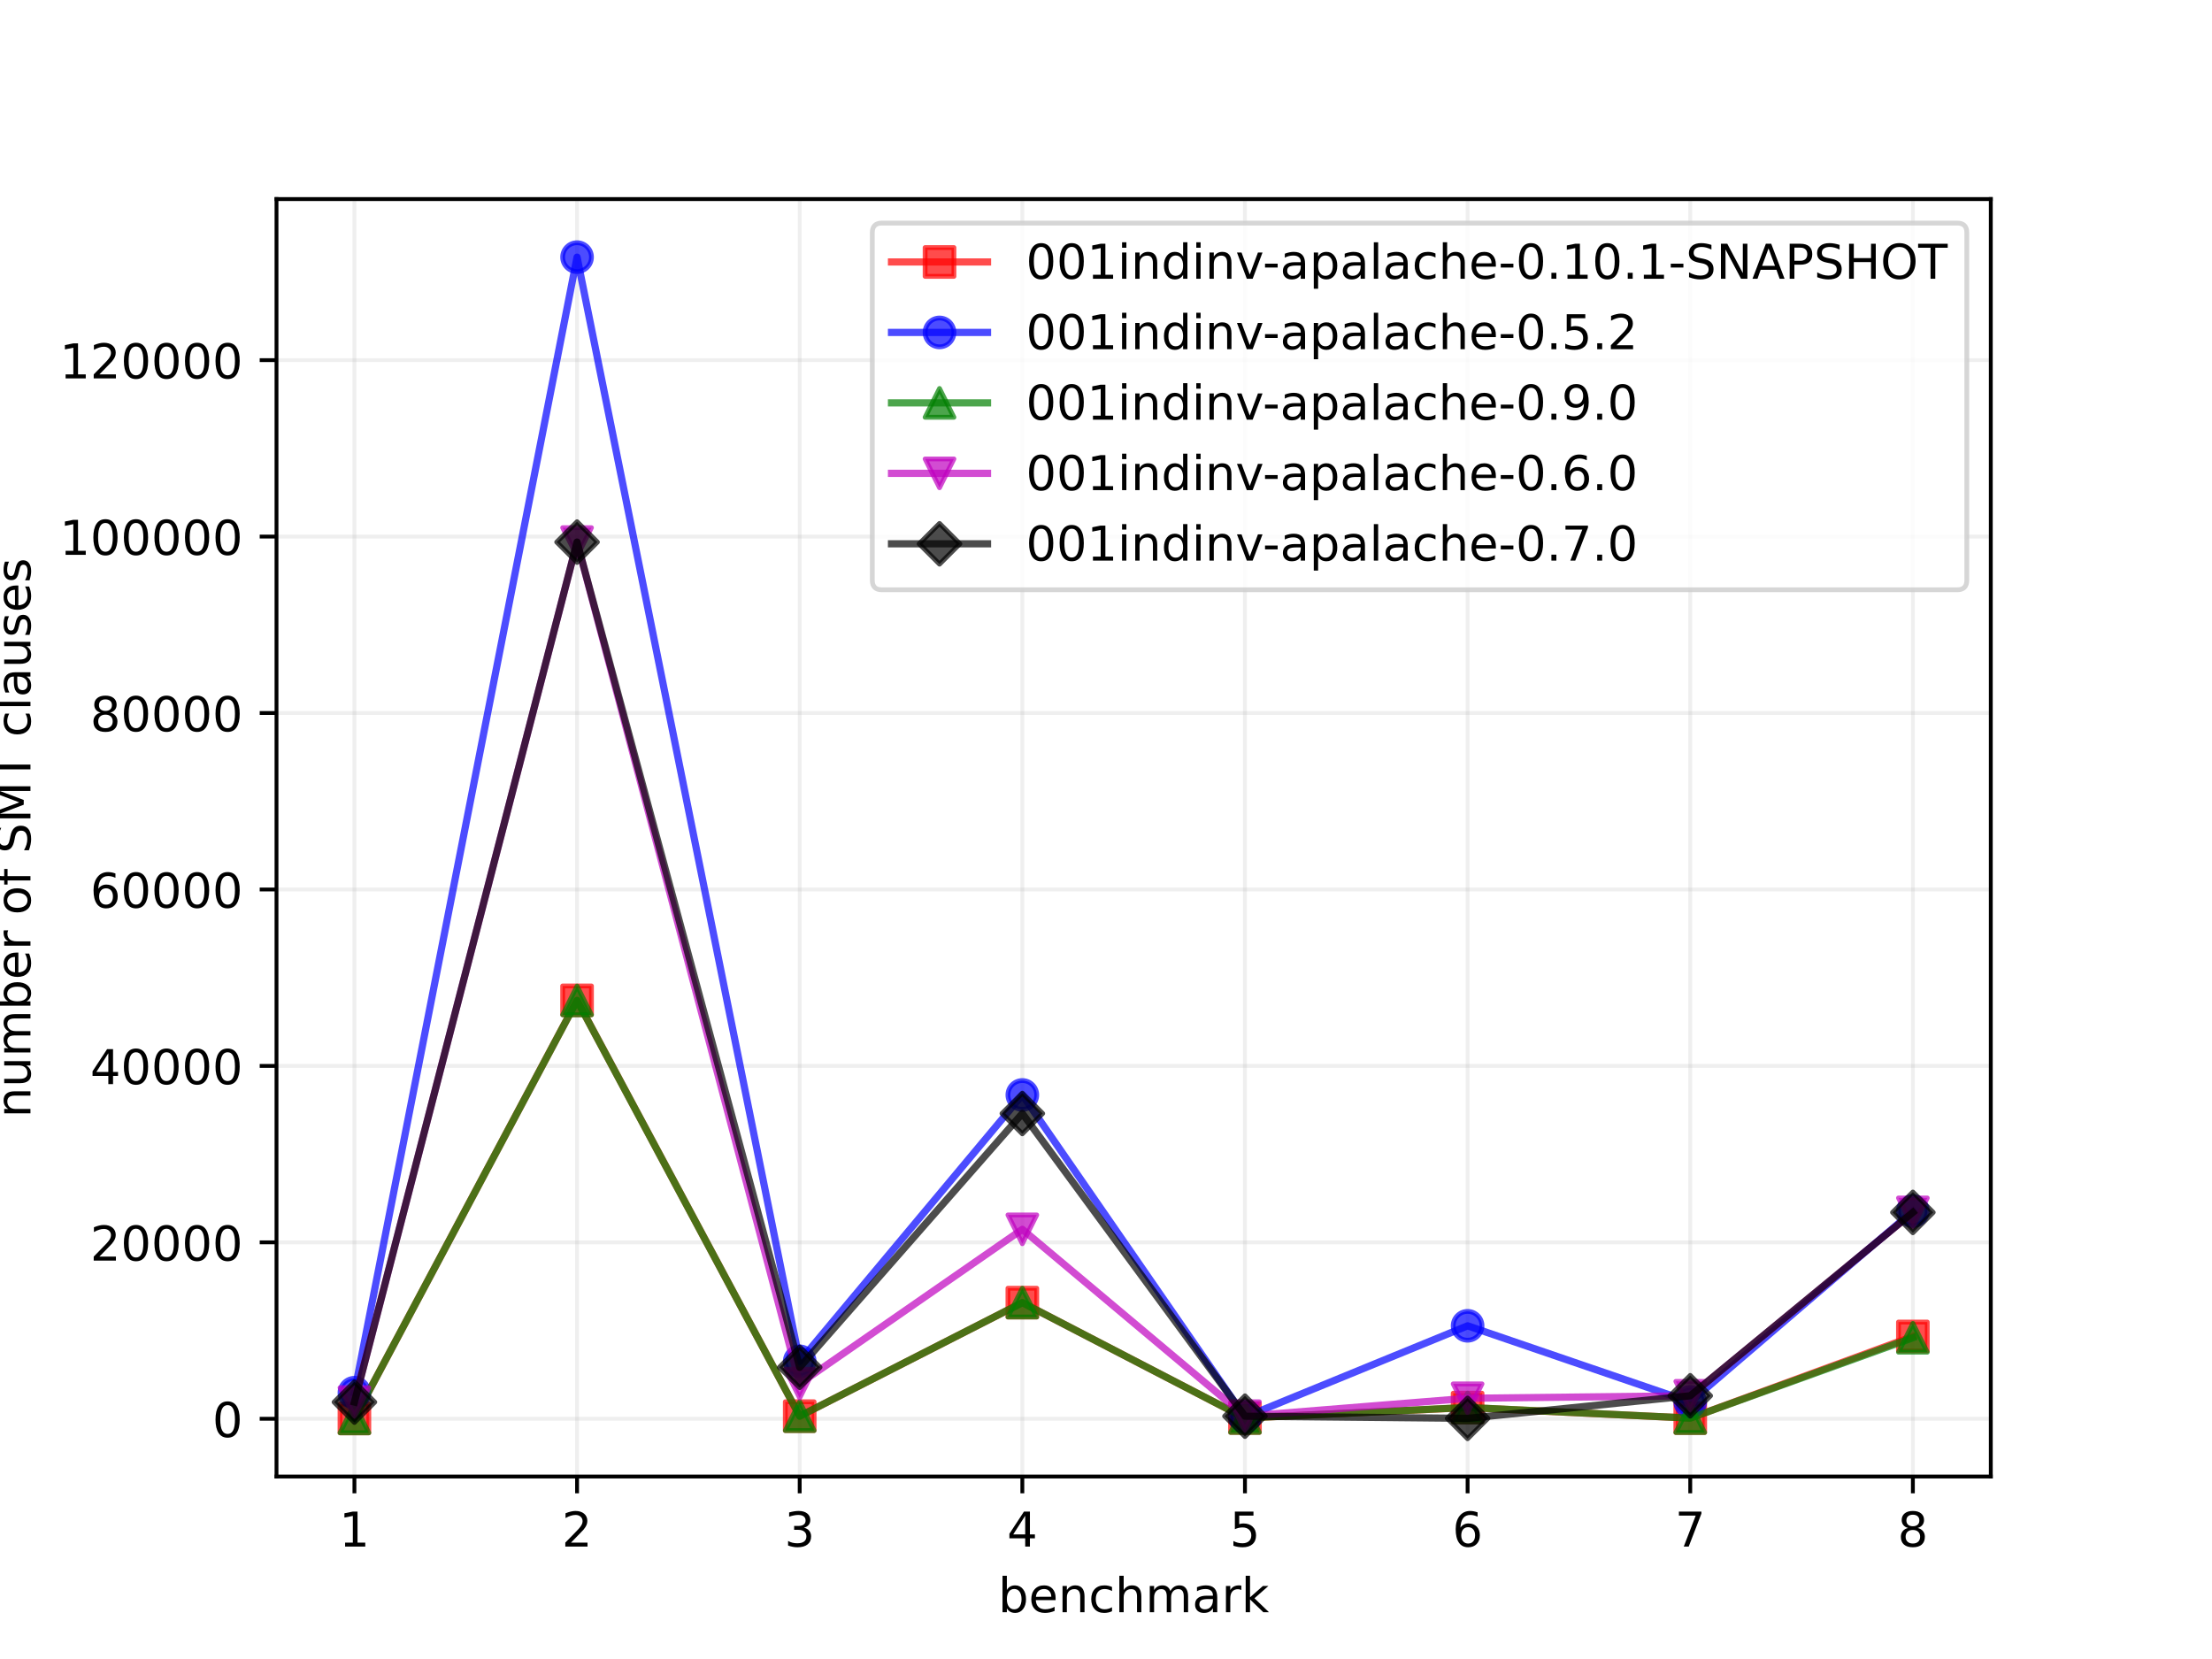 <?xml version="1.0" encoding="utf-8" standalone="no"?>
<!DOCTYPE svg PUBLIC "-//W3C//DTD SVG 1.1//EN"
  "http://www.w3.org/Graphics/SVG/1.1/DTD/svg11.dtd">
<!-- Created with matplotlib (https://matplotlib.org/) -->
<svg height="345.6pt" version="1.1" viewBox="0 0 460.8 345.6" width="460.8pt" xmlns="http://www.w3.org/2000/svg" xmlns:xlink="http://www.w3.org/1999/xlink">
 <defs>
  <style type="text/css">*{stroke-linecap:butt;stroke-linejoin:round;}</style>
 </defs>
 <g id="figure_1">
  <g id="patch_1">
   <path d="M 0 345.6 
L 460.8 345.6 
L 460.8 0 
L 0 0 
z
" style="fill:#ffffff;"/>
  </g>
  <g id="axes_1">
   <g id="patch_2">
    <path d="M 57.6 307.584 
L 414.72 307.584 
L 414.72 41.472 
L 57.6 41.472 
z
" style="fill:#ffffff;"/>
   </g>
   <g id="matplotlib.axis_1">
    <g id="xtick_1">
     <g id="line2d_1">
      <path clip-path="url(#p4e09537840)" d="M 73.833 307.584 
L 73.833 41.472 
" style="fill:none;stroke:#b0b0b0;stroke-linecap:square;stroke-opacity:0.2;stroke-width:0.8;"/>
     </g>
     <g id="line2d_2">
      <defs>
       <path d="M 0 0 
L 0 3.5 
" id="m8ac3b49215" style="stroke:#000000;stroke-width:0.8;"/>
      </defs>
      <g>
       <use style="stroke:#000000;stroke-width:0.8;" x="73.833" xlink:href="#m8ac3b49215" y="307.584"/>
      </g>
     </g>
     <g id="text_1">
      <!-- 1 -->
      <g transform="translate(70.651 322.182)scale(0.1 -0.1)">
       <defs>
        <path d="M 12.406 8.297 
L 28.516 8.297 
L 28.516 63.922 
L 10.984 60.406 
L 10.984 69.391 
L 28.422 72.906 
L 38.281 72.906 
L 38.281 8.297 
L 54.391 8.297 
L 54.391 0 
L 12.406 0 
z
" id="DejaVuSans-49"/>
       </defs>
       <use xlink:href="#DejaVuSans-49"/>
      </g>
     </g>
    </g>
    <g id="xtick_2">
     <g id="line2d_3">
      <path clip-path="url(#p4e09537840)" d="M 120.212 307.584 
L 120.212 41.472 
" style="fill:none;stroke:#b0b0b0;stroke-linecap:square;stroke-opacity:0.2;stroke-width:0.8;"/>
     </g>
     <g id="line2d_4">
      <g>
       <use style="stroke:#000000;stroke-width:0.8;" x="120.212" xlink:href="#m8ac3b49215" y="307.584"/>
      </g>
     </g>
     <g id="text_2">
      <!-- 2 -->
      <g transform="translate(117.031 322.182)scale(0.1 -0.1)">
       <defs>
        <path d="M 19.188 8.297 
L 53.609 8.297 
L 53.609 0 
L 7.328 0 
L 7.328 8.297 
Q 12.938 14.109 22.625 23.891 
Q 32.328 33.688 34.812 36.531 
Q 39.547 41.844 41.422 45.531 
Q 43.312 49.219 43.312 52.781 
Q 43.312 58.594 39.234 62.25 
Q 35.156 65.922 28.609 65.922 
Q 23.969 65.922 18.812 64.312 
Q 13.672 62.703 7.812 59.422 
L 7.812 69.391 
Q 13.766 71.781 18.938 73 
Q 24.125 74.219 28.422 74.219 
Q 39.75 74.219 46.484 68.547 
Q 53.219 62.891 53.219 53.422 
Q 53.219 48.922 51.531 44.891 
Q 49.859 40.875 45.406 35.406 
Q 44.188 33.984 37.641 27.219 
Q 31.109 20.453 19.188 8.297 
z
" id="DejaVuSans-50"/>
       </defs>
       <use xlink:href="#DejaVuSans-50"/>
      </g>
     </g>
    </g>
    <g id="xtick_3">
     <g id="line2d_5">
      <path clip-path="url(#p4e09537840)" d="M 166.591 307.584 
L 166.591 41.472 
" style="fill:none;stroke:#b0b0b0;stroke-linecap:square;stroke-opacity:0.2;stroke-width:0.8;"/>
     </g>
     <g id="line2d_6">
      <g>
       <use style="stroke:#000000;stroke-width:0.8;" x="166.591" xlink:href="#m8ac3b49215" y="307.584"/>
      </g>
     </g>
     <g id="text_3">
      <!-- 3 -->
      <g transform="translate(163.41 322.182)scale(0.1 -0.1)">
       <defs>
        <path d="M 40.578 39.312 
Q 47.656 37.797 51.625 33 
Q 55.609 28.219 55.609 21.188 
Q 55.609 10.406 48.188 4.484 
Q 40.766 -1.422 27.094 -1.422 
Q 22.516 -1.422 17.656 -0.516 
Q 12.797 0.391 7.625 2.203 
L 7.625 11.719 
Q 11.719 9.328 16.594 8.109 
Q 21.484 6.891 26.812 6.891 
Q 36.078 6.891 40.938 10.547 
Q 45.797 14.203 45.797 21.188 
Q 45.797 27.641 41.281 31.266 
Q 36.766 34.906 28.719 34.906 
L 20.219 34.906 
L 20.219 43.016 
L 29.109 43.016 
Q 36.375 43.016 40.234 45.922 
Q 44.094 48.828 44.094 54.297 
Q 44.094 59.906 40.109 62.906 
Q 36.141 65.922 28.719 65.922 
Q 24.656 65.922 20.016 65.031 
Q 15.375 64.156 9.812 62.312 
L 9.812 71.094 
Q 15.438 72.656 20.344 73.438 
Q 25.25 74.219 29.594 74.219 
Q 40.828 74.219 47.359 69.109 
Q 53.906 64.016 53.906 55.328 
Q 53.906 49.266 50.438 45.094 
Q 46.969 40.922 40.578 39.312 
z
" id="DejaVuSans-51"/>
       </defs>
       <use xlink:href="#DejaVuSans-51"/>
      </g>
     </g>
    </g>
    <g id="xtick_4">
     <g id="line2d_7">
      <path clip-path="url(#p4e09537840)" d="M 212.97 307.584 
L 212.97 41.472 
" style="fill:none;stroke:#b0b0b0;stroke-linecap:square;stroke-opacity:0.2;stroke-width:0.8;"/>
     </g>
     <g id="line2d_8">
      <g>
       <use style="stroke:#000000;stroke-width:0.8;" x="212.97" xlink:href="#m8ac3b49215" y="307.584"/>
      </g>
     </g>
     <g id="text_4">
      <!-- 4 -->
      <g transform="translate(209.789 322.182)scale(0.1 -0.1)">
       <defs>
        <path d="M 37.797 64.312 
L 12.891 25.391 
L 37.797 25.391 
z
M 35.203 72.906 
L 47.609 72.906 
L 47.609 25.391 
L 58.016 25.391 
L 58.016 17.188 
L 47.609 17.188 
L 47.609 0 
L 37.797 0 
L 37.797 17.188 
L 4.891 17.188 
L 4.891 26.703 
z
" id="DejaVuSans-52"/>
       </defs>
       <use xlink:href="#DejaVuSans-52"/>
      </g>
     </g>
    </g>
    <g id="xtick_5">
     <g id="line2d_9">
      <path clip-path="url(#p4e09537840)" d="M 259.35 307.584 
L 259.35 41.472 
" style="fill:none;stroke:#b0b0b0;stroke-linecap:square;stroke-opacity:0.2;stroke-width:0.8;"/>
     </g>
     <g id="line2d_10">
      <g>
       <use style="stroke:#000000;stroke-width:0.8;" x="259.35" xlink:href="#m8ac3b49215" y="307.584"/>
      </g>
     </g>
     <g id="text_5">
      <!-- 5 -->
      <g transform="translate(256.168 322.182)scale(0.1 -0.1)">
       <defs>
        <path d="M 10.797 72.906 
L 49.516 72.906 
L 49.516 64.594 
L 19.828 64.594 
L 19.828 46.734 
Q 21.969 47.469 24.109 47.828 
Q 26.266 48.188 28.422 48.188 
Q 40.625 48.188 47.75 41.5 
Q 54.891 34.812 54.891 23.391 
Q 54.891 11.625 47.562 5.094 
Q 40.234 -1.422 26.906 -1.422 
Q 22.312 -1.422 17.547 -0.641 
Q 12.797 0.141 7.719 1.703 
L 7.719 11.625 
Q 12.109 9.234 16.797 8.062 
Q 21.484 6.891 26.703 6.891 
Q 35.156 6.891 40.078 11.328 
Q 45.016 15.766 45.016 23.391 
Q 45.016 31 40.078 35.438 
Q 35.156 39.891 26.703 39.891 
Q 22.75 39.891 18.812 39.016 
Q 14.891 38.141 10.797 36.281 
z
" id="DejaVuSans-53"/>
       </defs>
       <use xlink:href="#DejaVuSans-53"/>
      </g>
     </g>
    </g>
    <g id="xtick_6">
     <g id="line2d_11">
      <path clip-path="url(#p4e09537840)" d="M 305.729 307.584 
L 305.729 41.472 
" style="fill:none;stroke:#b0b0b0;stroke-linecap:square;stroke-opacity:0.2;stroke-width:0.8;"/>
     </g>
     <g id="line2d_12">
      <g>
       <use style="stroke:#000000;stroke-width:0.8;" x="305.729" xlink:href="#m8ac3b49215" y="307.584"/>
      </g>
     </g>
     <g id="text_6">
      <!-- 6 -->
      <g transform="translate(302.548 322.182)scale(0.1 -0.1)">
       <defs>
        <path d="M 33.016 40.375 
Q 26.375 40.375 22.484 35.828 
Q 18.609 31.297 18.609 23.391 
Q 18.609 15.531 22.484 10.953 
Q 26.375 6.391 33.016 6.391 
Q 39.656 6.391 43.531 10.953 
Q 47.406 15.531 47.406 23.391 
Q 47.406 31.297 43.531 35.828 
Q 39.656 40.375 33.016 40.375 
z
M 52.594 71.297 
L 52.594 62.312 
Q 48.875 64.062 45.094 64.984 
Q 41.312 65.922 37.594 65.922 
Q 27.828 65.922 22.672 59.328 
Q 17.531 52.734 16.797 39.406 
Q 19.672 43.656 24.016 45.922 
Q 28.375 48.188 33.594 48.188 
Q 44.578 48.188 50.953 41.516 
Q 57.328 34.859 57.328 23.391 
Q 57.328 12.156 50.688 5.359 
Q 44.047 -1.422 33.016 -1.422 
Q 20.359 -1.422 13.672 8.266 
Q 6.984 17.969 6.984 36.375 
Q 6.984 53.656 15.188 63.938 
Q 23.391 74.219 37.203 74.219 
Q 40.922 74.219 44.703 73.484 
Q 48.484 72.75 52.594 71.297 
z
" id="DejaVuSans-54"/>
       </defs>
       <use xlink:href="#DejaVuSans-54"/>
      </g>
     </g>
    </g>
    <g id="xtick_7">
     <g id="line2d_13">
      <path clip-path="url(#p4e09537840)" d="M 352.108 307.584 
L 352.108 41.472 
" style="fill:none;stroke:#b0b0b0;stroke-linecap:square;stroke-opacity:0.2;stroke-width:0.8;"/>
     </g>
     <g id="line2d_14">
      <g>
       <use style="stroke:#000000;stroke-width:0.8;" x="352.108" xlink:href="#m8ac3b49215" y="307.584"/>
      </g>
     </g>
     <g id="text_7">
      <!-- 7 -->
      <g transform="translate(348.927 322.182)scale(0.1 -0.1)">
       <defs>
        <path d="M 8.203 72.906 
L 55.078 72.906 
L 55.078 68.703 
L 28.609 0 
L 18.312 0 
L 43.219 64.594 
L 8.203 64.594 
z
" id="DejaVuSans-55"/>
       </defs>
       <use xlink:href="#DejaVuSans-55"/>
      </g>
     </g>
    </g>
    <g id="xtick_8">
     <g id="line2d_15">
      <path clip-path="url(#p4e09537840)" d="M 398.487 307.584 
L 398.487 41.472 
" style="fill:none;stroke:#b0b0b0;stroke-linecap:square;stroke-opacity:0.2;stroke-width:0.8;"/>
     </g>
     <g id="line2d_16">
      <g>
       <use style="stroke:#000000;stroke-width:0.8;" x="398.487" xlink:href="#m8ac3b49215" y="307.584"/>
      </g>
     </g>
     <g id="text_8">
      <!-- 8 -->
      <g transform="translate(395.306 322.182)scale(0.1 -0.1)">
       <defs>
        <path d="M 31.781 34.625 
Q 24.75 34.625 20.719 30.859 
Q 16.703 27.094 16.703 20.516 
Q 16.703 13.922 20.719 10.156 
Q 24.75 6.391 31.781 6.391 
Q 38.812 6.391 42.859 10.172 
Q 46.922 13.969 46.922 20.516 
Q 46.922 27.094 42.891 30.859 
Q 38.875 34.625 31.781 34.625 
z
M 21.922 38.812 
Q 15.578 40.375 12.031 44.719 
Q 8.5 49.078 8.5 55.328 
Q 8.5 64.062 14.719 69.141 
Q 20.953 74.219 31.781 74.219 
Q 42.672 74.219 48.875 69.141 
Q 55.078 64.062 55.078 55.328 
Q 55.078 49.078 51.531 44.719 
Q 48 40.375 41.703 38.812 
Q 48.828 37.156 52.797 32.312 
Q 56.781 27.484 56.781 20.516 
Q 56.781 9.906 50.312 4.234 
Q 43.844 -1.422 31.781 -1.422 
Q 19.734 -1.422 13.25 4.234 
Q 6.781 9.906 6.781 20.516 
Q 6.781 27.484 10.781 32.312 
Q 14.797 37.156 21.922 38.812 
z
M 18.312 54.391 
Q 18.312 48.734 21.844 45.562 
Q 25.391 42.391 31.781 42.391 
Q 38.141 42.391 41.719 45.562 
Q 45.312 48.734 45.312 54.391 
Q 45.312 60.062 41.719 63.234 
Q 38.141 66.406 31.781 66.406 
Q 25.391 66.406 21.844 63.234 
Q 18.312 60.062 18.312 54.391 
z
" id="DejaVuSans-56"/>
       </defs>
       <use xlink:href="#DejaVuSans-56"/>
      </g>
     </g>
    </g>
    <g id="text_9">
     <!-- benchmark -->
     <g transform="translate(207.937 335.861)scale(0.1 -0.1)">
      <defs>
       <path d="M 48.688 27.297 
Q 48.688 37.203 44.609 42.844 
Q 40.531 48.484 33.406 48.484 
Q 26.266 48.484 22.188 42.844 
Q 18.109 37.203 18.109 27.297 
Q 18.109 17.391 22.188 11.75 
Q 26.266 6.109 33.406 6.109 
Q 40.531 6.109 44.609 11.75 
Q 48.688 17.391 48.688 27.297 
z
M 18.109 46.391 
Q 20.953 51.266 25.266 53.625 
Q 29.594 56 35.594 56 
Q 45.562 56 51.781 48.094 
Q 58.016 40.188 58.016 27.297 
Q 58.016 14.406 51.781 6.484 
Q 45.562 -1.422 35.594 -1.422 
Q 29.594 -1.422 25.266 0.953 
Q 20.953 3.328 18.109 8.203 
L 18.109 0 
L 9.078 0 
L 9.078 75.984 
L 18.109 75.984 
z
" id="DejaVuSans-98"/>
       <path d="M 56.203 29.594 
L 56.203 25.203 
L 14.891 25.203 
Q 15.484 15.922 20.484 11.062 
Q 25.484 6.203 34.422 6.203 
Q 39.594 6.203 44.453 7.469 
Q 49.312 8.734 54.109 11.281 
L 54.109 2.781 
Q 49.266 0.734 44.188 -0.344 
Q 39.109 -1.422 33.891 -1.422 
Q 20.797 -1.422 13.156 6.188 
Q 5.516 13.812 5.516 26.812 
Q 5.516 40.234 12.766 48.109 
Q 20.016 56 32.328 56 
Q 43.359 56 49.781 48.891 
Q 56.203 41.797 56.203 29.594 
z
M 47.219 32.234 
Q 47.125 39.594 43.094 43.984 
Q 39.062 48.391 32.422 48.391 
Q 24.906 48.391 20.391 44.141 
Q 15.875 39.891 15.188 32.172 
z
" id="DejaVuSans-101"/>
       <path d="M 54.891 33.016 
L 54.891 0 
L 45.906 0 
L 45.906 32.719 
Q 45.906 40.484 42.875 44.328 
Q 39.844 48.188 33.797 48.188 
Q 26.516 48.188 22.312 43.547 
Q 18.109 38.922 18.109 30.906 
L 18.109 0 
L 9.078 0 
L 9.078 54.688 
L 18.109 54.688 
L 18.109 46.188 
Q 21.344 51.125 25.703 53.562 
Q 30.078 56 35.797 56 
Q 45.219 56 50.047 50.172 
Q 54.891 44.344 54.891 33.016 
z
" id="DejaVuSans-110"/>
       <path d="M 48.781 52.594 
L 48.781 44.188 
Q 44.969 46.297 41.141 47.344 
Q 37.312 48.391 33.406 48.391 
Q 24.656 48.391 19.812 42.844 
Q 14.984 37.312 14.984 27.297 
Q 14.984 17.281 19.812 11.734 
Q 24.656 6.203 33.406 6.203 
Q 37.312 6.203 41.141 7.25 
Q 44.969 8.297 48.781 10.406 
L 48.781 2.094 
Q 45.016 0.344 40.984 -0.531 
Q 36.969 -1.422 32.422 -1.422 
Q 20.062 -1.422 12.781 6.344 
Q 5.516 14.109 5.516 27.297 
Q 5.516 40.672 12.859 48.328 
Q 20.219 56 33.016 56 
Q 37.156 56 41.109 55.141 
Q 45.062 54.297 48.781 52.594 
z
" id="DejaVuSans-99"/>
       <path d="M 54.891 33.016 
L 54.891 0 
L 45.906 0 
L 45.906 32.719 
Q 45.906 40.484 42.875 44.328 
Q 39.844 48.188 33.797 48.188 
Q 26.516 48.188 22.312 43.547 
Q 18.109 38.922 18.109 30.906 
L 18.109 0 
L 9.078 0 
L 9.078 75.984 
L 18.109 75.984 
L 18.109 46.188 
Q 21.344 51.125 25.703 53.562 
Q 30.078 56 35.797 56 
Q 45.219 56 50.047 50.172 
Q 54.891 44.344 54.891 33.016 
z
" id="DejaVuSans-104"/>
       <path d="M 52 44.188 
Q 55.375 50.25 60.062 53.125 
Q 64.75 56 71.094 56 
Q 79.641 56 84.281 50.016 
Q 88.922 44.047 88.922 33.016 
L 88.922 0 
L 79.891 0 
L 79.891 32.719 
Q 79.891 40.578 77.094 44.375 
Q 74.312 48.188 68.609 48.188 
Q 61.625 48.188 57.562 43.547 
Q 53.516 38.922 53.516 30.906 
L 53.516 0 
L 44.484 0 
L 44.484 32.719 
Q 44.484 40.625 41.703 44.406 
Q 38.922 48.188 33.109 48.188 
Q 26.219 48.188 22.156 43.531 
Q 18.109 38.875 18.109 30.906 
L 18.109 0 
L 9.078 0 
L 9.078 54.688 
L 18.109 54.688 
L 18.109 46.188 
Q 21.188 51.219 25.484 53.609 
Q 29.781 56 35.688 56 
Q 41.656 56 45.828 52.969 
Q 50 49.953 52 44.188 
z
" id="DejaVuSans-109"/>
       <path d="M 34.281 27.484 
Q 23.391 27.484 19.188 25 
Q 14.984 22.516 14.984 16.5 
Q 14.984 11.719 18.141 8.906 
Q 21.297 6.109 26.703 6.109 
Q 34.188 6.109 38.703 11.406 
Q 43.219 16.703 43.219 25.484 
L 43.219 27.484 
z
M 52.203 31.203 
L 52.203 0 
L 43.219 0 
L 43.219 8.297 
Q 40.141 3.328 35.547 0.953 
Q 30.953 -1.422 24.312 -1.422 
Q 15.922 -1.422 10.953 3.297 
Q 6 8.016 6 15.922 
Q 6 25.141 12.172 29.828 
Q 18.359 34.516 30.609 34.516 
L 43.219 34.516 
L 43.219 35.406 
Q 43.219 41.609 39.141 45 
Q 35.062 48.391 27.688 48.391 
Q 23 48.391 18.547 47.266 
Q 14.109 46.141 10.016 43.891 
L 10.016 52.203 
Q 14.938 54.109 19.578 55.047 
Q 24.219 56 28.609 56 
Q 40.484 56 46.344 49.844 
Q 52.203 43.703 52.203 31.203 
z
" id="DejaVuSans-97"/>
       <path d="M 41.109 46.297 
Q 39.594 47.172 37.812 47.578 
Q 36.031 48 33.891 48 
Q 26.266 48 22.188 43.047 
Q 18.109 38.094 18.109 28.812 
L 18.109 0 
L 9.078 0 
L 9.078 54.688 
L 18.109 54.688 
L 18.109 46.188 
Q 20.953 51.172 25.484 53.578 
Q 30.031 56 36.531 56 
Q 37.453 56 38.578 55.875 
Q 39.703 55.766 41.062 55.516 
z
" id="DejaVuSans-114"/>
       <path d="M 9.078 75.984 
L 18.109 75.984 
L 18.109 31.109 
L 44.922 54.688 
L 56.391 54.688 
L 27.391 29.109 
L 57.625 0 
L 45.906 0 
L 18.109 26.703 
L 18.109 0 
L 9.078 0 
z
" id="DejaVuSans-107"/>
      </defs>
      <use xlink:href="#DejaVuSans-98"/>
      <use x="63.477" xlink:href="#DejaVuSans-101"/>
      <use x="125" xlink:href="#DejaVuSans-110"/>
      <use x="188.379" xlink:href="#DejaVuSans-99"/>
      <use x="243.359" xlink:href="#DejaVuSans-104"/>
      <use x="306.738" xlink:href="#DejaVuSans-109"/>
      <use x="404.15" xlink:href="#DejaVuSans-97"/>
      <use x="465.43" xlink:href="#DejaVuSans-114"/>
      <use x="506.543" xlink:href="#DejaVuSans-107"/>
     </g>
    </g>
   </g>
   <g id="matplotlib.axis_2">
    <g id="ytick_1">
     <g id="line2d_17">
      <path clip-path="url(#p4e09537840)" d="M 57.6 295.558 
L 414.72 295.558 
" style="fill:none;stroke:#b0b0b0;stroke-linecap:square;stroke-opacity:0.2;stroke-width:0.8;"/>
     </g>
     <g id="line2d_18">
      <defs>
       <path d="M 0 0 
L -3.5 0 
" id="m844118a4cc" style="stroke:#000000;stroke-width:0.8;"/>
      </defs>
      <g>
       <use style="stroke:#000000;stroke-width:0.8;" x="57.6" xlink:href="#m844118a4cc" y="295.558"/>
      </g>
     </g>
     <g id="text_10">
      <!-- 0 -->
      <g transform="translate(44.237 299.357)scale(0.1 -0.1)">
       <defs>
        <path d="M 31.781 66.406 
Q 24.172 66.406 20.328 58.906 
Q 16.5 51.422 16.5 36.375 
Q 16.5 21.391 20.328 13.891 
Q 24.172 6.391 31.781 6.391 
Q 39.453 6.391 43.281 13.891 
Q 47.125 21.391 47.125 36.375 
Q 47.125 51.422 43.281 58.906 
Q 39.453 66.406 31.781 66.406 
z
M 31.781 74.219 
Q 44.047 74.219 50.516 64.516 
Q 56.984 54.828 56.984 36.375 
Q 56.984 17.969 50.516 8.266 
Q 44.047 -1.422 31.781 -1.422 
Q 19.531 -1.422 13.062 8.266 
Q 6.594 17.969 6.594 36.375 
Q 6.594 54.828 13.062 64.516 
Q 19.531 74.219 31.781 74.219 
z
" id="DejaVuSans-48"/>
       </defs>
       <use xlink:href="#DejaVuSans-48"/>
      </g>
     </g>
    </g>
    <g id="ytick_2">
     <g id="line2d_19">
      <path clip-path="url(#p4e09537840)" d="M 57.6 258.802 
L 414.72 258.802 
" style="fill:none;stroke:#b0b0b0;stroke-linecap:square;stroke-opacity:0.2;stroke-width:0.8;"/>
     </g>
     <g id="line2d_20">
      <g>
       <use style="stroke:#000000;stroke-width:0.8;" x="57.6" xlink:href="#m844118a4cc" y="258.802"/>
      </g>
     </g>
     <g id="text_11">
      <!-- 20000 -->
      <g transform="translate(18.788 262.602)scale(0.1 -0.1)">
       <use xlink:href="#DejaVuSans-50"/>
       <use x="63.623" xlink:href="#DejaVuSans-48"/>
       <use x="127.246" xlink:href="#DejaVuSans-48"/>
       <use x="190.869" xlink:href="#DejaVuSans-48"/>
       <use x="254.492" xlink:href="#DejaVuSans-48"/>
      </g>
     </g>
    </g>
    <g id="ytick_3">
     <g id="line2d_21">
      <path clip-path="url(#p4e09537840)" d="M 57.6 222.047 
L 414.72 222.047 
" style="fill:none;stroke:#b0b0b0;stroke-linecap:square;stroke-opacity:0.2;stroke-width:0.8;"/>
     </g>
     <g id="line2d_22">
      <g>
       <use style="stroke:#000000;stroke-width:0.8;" x="57.6" xlink:href="#m844118a4cc" y="222.047"/>
      </g>
     </g>
     <g id="text_12">
      <!-- 40000 -->
      <g transform="translate(18.788 225.846)scale(0.1 -0.1)">
       <use xlink:href="#DejaVuSans-52"/>
       <use x="63.623" xlink:href="#DejaVuSans-48"/>
       <use x="127.246" xlink:href="#DejaVuSans-48"/>
       <use x="190.869" xlink:href="#DejaVuSans-48"/>
       <use x="254.492" xlink:href="#DejaVuSans-48"/>
      </g>
     </g>
    </g>
    <g id="ytick_4">
     <g id="line2d_23">
      <path clip-path="url(#p4e09537840)" d="M 57.6 185.292 
L 414.72 185.292 
" style="fill:none;stroke:#b0b0b0;stroke-linecap:square;stroke-opacity:0.2;stroke-width:0.8;"/>
     </g>
     <g id="line2d_24">
      <g>
       <use style="stroke:#000000;stroke-width:0.8;" x="57.6" xlink:href="#m844118a4cc" y="185.292"/>
      </g>
     </g>
     <g id="text_13">
      <!-- 60000 -->
      <g transform="translate(18.788 189.091)scale(0.1 -0.1)">
       <use xlink:href="#DejaVuSans-54"/>
       <use x="63.623" xlink:href="#DejaVuSans-48"/>
       <use x="127.246" xlink:href="#DejaVuSans-48"/>
       <use x="190.869" xlink:href="#DejaVuSans-48"/>
       <use x="254.492" xlink:href="#DejaVuSans-48"/>
      </g>
     </g>
    </g>
    <g id="ytick_5">
     <g id="line2d_25">
      <path clip-path="url(#p4e09537840)" d="M 57.6 148.536 
L 414.72 148.536 
" style="fill:none;stroke:#b0b0b0;stroke-linecap:square;stroke-opacity:0.2;stroke-width:0.8;"/>
     </g>
     <g id="line2d_26">
      <g>
       <use style="stroke:#000000;stroke-width:0.8;" x="57.6" xlink:href="#m844118a4cc" y="148.536"/>
      </g>
     </g>
     <g id="text_14">
      <!-- 80000 -->
      <g transform="translate(18.788 152.336)scale(0.1 -0.1)">
       <use xlink:href="#DejaVuSans-56"/>
       <use x="63.623" xlink:href="#DejaVuSans-48"/>
       <use x="127.246" xlink:href="#DejaVuSans-48"/>
       <use x="190.869" xlink:href="#DejaVuSans-48"/>
       <use x="254.492" xlink:href="#DejaVuSans-48"/>
      </g>
     </g>
    </g>
    <g id="ytick_6">
     <g id="line2d_27">
      <path clip-path="url(#p4e09537840)" d="M 57.6 111.781 
L 414.72 111.781 
" style="fill:none;stroke:#b0b0b0;stroke-linecap:square;stroke-opacity:0.2;stroke-width:0.8;"/>
     </g>
     <g id="line2d_28">
      <g>
       <use style="stroke:#000000;stroke-width:0.8;" x="57.6" xlink:href="#m844118a4cc" y="111.781"/>
      </g>
     </g>
     <g id="text_15">
      <!-- 100000 -->
      <g transform="translate(12.425 115.58)scale(0.1 -0.1)">
       <use xlink:href="#DejaVuSans-49"/>
       <use x="63.623" xlink:href="#DejaVuSans-48"/>
       <use x="127.246" xlink:href="#DejaVuSans-48"/>
       <use x="190.869" xlink:href="#DejaVuSans-48"/>
       <use x="254.492" xlink:href="#DejaVuSans-48"/>
       <use x="318.115" xlink:href="#DejaVuSans-48"/>
      </g>
     </g>
    </g>
    <g id="ytick_7">
     <g id="line2d_29">
      <path clip-path="url(#p4e09537840)" d="M 57.6 75.026 
L 414.72 75.026 
" style="fill:none;stroke:#b0b0b0;stroke-linecap:square;stroke-opacity:0.2;stroke-width:0.8;"/>
     </g>
     <g id="line2d_30">
      <g>
       <use style="stroke:#000000;stroke-width:0.8;" x="57.6" xlink:href="#m844118a4cc" y="75.026"/>
      </g>
     </g>
     <g id="text_16">
      <!-- 120000 -->
      <g transform="translate(12.425 78.825)scale(0.1 -0.1)">
       <use xlink:href="#DejaVuSans-49"/>
       <use x="63.623" xlink:href="#DejaVuSans-50"/>
       <use x="127.246" xlink:href="#DejaVuSans-48"/>
       <use x="190.869" xlink:href="#DejaVuSans-48"/>
       <use x="254.492" xlink:href="#DejaVuSans-48"/>
       <use x="318.115" xlink:href="#DejaVuSans-48"/>
      </g>
     </g>
    </g>
    <g id="text_17">
     <!-- number of SMT clauses -->
     <g transform="translate(6.345 232.828)rotate(-90)scale(0.1 -0.1)">
      <defs>
       <path d="M 8.5 21.578 
L 8.5 54.688 
L 17.484 54.688 
L 17.484 21.922 
Q 17.484 14.156 20.5 10.266 
Q 23.531 6.391 29.594 6.391 
Q 36.859 6.391 41.078 11.031 
Q 45.312 15.672 45.312 23.688 
L 45.312 54.688 
L 54.297 54.688 
L 54.297 0 
L 45.312 0 
L 45.312 8.406 
Q 42.047 3.422 37.719 1 
Q 33.406 -1.422 27.688 -1.422 
Q 18.266 -1.422 13.375 4.438 
Q 8.5 10.297 8.5 21.578 
z
M 31.109 56 
z
" id="DejaVuSans-117"/>
       <path id="DejaVuSans-32"/>
       <path d="M 30.609 48.391 
Q 23.391 48.391 19.188 42.75 
Q 14.984 37.109 14.984 27.297 
Q 14.984 17.484 19.156 11.844 
Q 23.344 6.203 30.609 6.203 
Q 37.797 6.203 41.984 11.859 
Q 46.188 17.531 46.188 27.297 
Q 46.188 37.016 41.984 42.703 
Q 37.797 48.391 30.609 48.391 
z
M 30.609 56 
Q 42.328 56 49.016 48.375 
Q 55.719 40.766 55.719 27.297 
Q 55.719 13.875 49.016 6.219 
Q 42.328 -1.422 30.609 -1.422 
Q 18.844 -1.422 12.172 6.219 
Q 5.516 13.875 5.516 27.297 
Q 5.516 40.766 12.172 48.375 
Q 18.844 56 30.609 56 
z
" id="DejaVuSans-111"/>
       <path d="M 37.109 75.984 
L 37.109 68.5 
L 28.516 68.5 
Q 23.688 68.5 21.797 66.547 
Q 19.922 64.594 19.922 59.516 
L 19.922 54.688 
L 34.719 54.688 
L 34.719 47.703 
L 19.922 47.703 
L 19.922 0 
L 10.891 0 
L 10.891 47.703 
L 2.297 47.703 
L 2.297 54.688 
L 10.891 54.688 
L 10.891 58.5 
Q 10.891 67.625 15.141 71.797 
Q 19.391 75.984 28.609 75.984 
z
" id="DejaVuSans-102"/>
       <path d="M 53.516 70.516 
L 53.516 60.891 
Q 47.906 63.578 42.922 64.891 
Q 37.938 66.219 33.297 66.219 
Q 25.25 66.219 20.875 63.094 
Q 16.5 59.969 16.5 54.203 
Q 16.5 49.359 19.406 46.891 
Q 22.312 44.438 30.422 42.922 
L 36.375 41.703 
Q 47.406 39.594 52.656 34.297 
Q 57.906 29 57.906 20.125 
Q 57.906 9.516 50.797 4.047 
Q 43.703 -1.422 29.984 -1.422 
Q 24.812 -1.422 18.969 -0.25 
Q 13.141 0.922 6.891 3.219 
L 6.891 13.375 
Q 12.891 10.016 18.656 8.297 
Q 24.422 6.594 29.984 6.594 
Q 38.422 6.594 43.016 9.906 
Q 47.609 13.234 47.609 19.391 
Q 47.609 24.75 44.312 27.781 
Q 41.016 30.812 33.5 32.328 
L 27.484 33.5 
Q 16.453 35.688 11.516 40.375 
Q 6.594 45.062 6.594 53.422 
Q 6.594 63.094 13.406 68.656 
Q 20.219 74.219 32.172 74.219 
Q 37.312 74.219 42.625 73.281 
Q 47.953 72.359 53.516 70.516 
z
" id="DejaVuSans-83"/>
       <path d="M 9.812 72.906 
L 24.516 72.906 
L 43.109 23.297 
L 61.812 72.906 
L 76.516 72.906 
L 76.516 0 
L 66.891 0 
L 66.891 64.016 
L 48.094 14.016 
L 38.188 14.016 
L 19.391 64.016 
L 19.391 0 
L 9.812 0 
z
" id="DejaVuSans-77"/>
       <path d="M -0.297 72.906 
L 61.375 72.906 
L 61.375 64.594 
L 35.5 64.594 
L 35.5 0 
L 25.594 0 
L 25.594 64.594 
L -0.297 64.594 
z
" id="DejaVuSans-84"/>
       <path d="M 9.422 75.984 
L 18.406 75.984 
L 18.406 0 
L 9.422 0 
z
" id="DejaVuSans-108"/>
       <path d="M 44.281 53.078 
L 44.281 44.578 
Q 40.484 46.531 36.375 47.5 
Q 32.281 48.484 27.875 48.484 
Q 21.188 48.484 17.844 46.438 
Q 14.5 44.391 14.5 40.281 
Q 14.5 37.156 16.891 35.375 
Q 19.281 33.594 26.516 31.984 
L 29.594 31.297 
Q 39.156 29.25 43.188 25.516 
Q 47.219 21.781 47.219 15.094 
Q 47.219 7.469 41.188 3.016 
Q 35.156 -1.422 24.609 -1.422 
Q 20.219 -1.422 15.453 -0.562 
Q 10.688 0.297 5.422 2 
L 5.422 11.281 
Q 10.406 8.688 15.234 7.391 
Q 20.062 6.109 24.812 6.109 
Q 31.156 6.109 34.562 8.281 
Q 37.984 10.453 37.984 14.406 
Q 37.984 18.062 35.516 20.016 
Q 33.062 21.969 24.703 23.781 
L 21.578 24.516 
Q 13.234 26.266 9.516 29.906 
Q 5.812 33.547 5.812 39.891 
Q 5.812 47.609 11.281 51.797 
Q 16.75 56 26.812 56 
Q 31.781 56 36.172 55.266 
Q 40.578 54.547 44.281 53.078 
z
" id="DejaVuSans-115"/>
      </defs>
      <use xlink:href="#DejaVuSans-110"/>
      <use x="63.379" xlink:href="#DejaVuSans-117"/>
      <use x="126.758" xlink:href="#DejaVuSans-109"/>
      <use x="224.17" xlink:href="#DejaVuSans-98"/>
      <use x="287.646" xlink:href="#DejaVuSans-101"/>
      <use x="349.17" xlink:href="#DejaVuSans-114"/>
      <use x="390.283" xlink:href="#DejaVuSans-32"/>
      <use x="422.07" xlink:href="#DejaVuSans-111"/>
      <use x="483.252" xlink:href="#DejaVuSans-102"/>
      <use x="518.457" xlink:href="#DejaVuSans-32"/>
      <use x="550.244" xlink:href="#DejaVuSans-83"/>
      <use x="613.721" xlink:href="#DejaVuSans-77"/>
      <use x="700" xlink:href="#DejaVuSans-84"/>
      <use x="761.084" xlink:href="#DejaVuSans-32"/>
      <use x="792.871" xlink:href="#DejaVuSans-99"/>
      <use x="847.852" xlink:href="#DejaVuSans-108"/>
      <use x="875.635" xlink:href="#DejaVuSans-97"/>
      <use x="936.914" xlink:href="#DejaVuSans-117"/>
      <use x="1000.293" xlink:href="#DejaVuSans-115"/>
      <use x="1052.393" xlink:href="#DejaVuSans-101"/>
      <use x="1113.916" xlink:href="#DejaVuSans-115"/>
     </g>
    </g>
   </g>
   <g id="line2d_31">
    <path clip-path="url(#p4e09537840)" d="M 73.833 295.488 
L 120.212 208.391 
L 166.591 295.012 
L 212.97 271.362 
L 259.35 295.396 
L 305.729 293.226 
L 352.108 295.422 
L 398.487 278.406 
" style="fill:none;stroke:#ff0000;stroke-linecap:square;stroke-opacity:0.7;stroke-width:1.5;"/>
    <defs>
     <path d="M -3 3 
L 3 3 
L 3 -3 
L -3 -3 
z
" id="m514ba419ed" style="stroke:#ff0000;stroke-linejoin:miter;stroke-opacity:0.7;"/>
    </defs>
    <g clip-path="url(#p4e09537840)">
     <use style="fill:#ff0000;fill-opacity:0.7;stroke:#ff0000;stroke-linejoin:miter;stroke-opacity:0.7;" x="73.833" xlink:href="#m514ba419ed" y="295.488"/>
     <use style="fill:#ff0000;fill-opacity:0.7;stroke:#ff0000;stroke-linejoin:miter;stroke-opacity:0.7;" x="120.212" xlink:href="#m514ba419ed" y="208.391"/>
     <use style="fill:#ff0000;fill-opacity:0.7;stroke:#ff0000;stroke-linejoin:miter;stroke-opacity:0.7;" x="166.591" xlink:href="#m514ba419ed" y="295.012"/>
     <use style="fill:#ff0000;fill-opacity:0.7;stroke:#ff0000;stroke-linejoin:miter;stroke-opacity:0.7;" x="212.97" xlink:href="#m514ba419ed" y="271.362"/>
     <use style="fill:#ff0000;fill-opacity:0.7;stroke:#ff0000;stroke-linejoin:miter;stroke-opacity:0.7;" x="259.35" xlink:href="#m514ba419ed" y="295.396"/>
     <use style="fill:#ff0000;fill-opacity:0.7;stroke:#ff0000;stroke-linejoin:miter;stroke-opacity:0.7;" x="305.729" xlink:href="#m514ba419ed" y="293.226"/>
     <use style="fill:#ff0000;fill-opacity:0.7;stroke:#ff0000;stroke-linejoin:miter;stroke-opacity:0.7;" x="352.108" xlink:href="#m514ba419ed" y="295.422"/>
     <use style="fill:#ff0000;fill-opacity:0.7;stroke:#ff0000;stroke-linejoin:miter;stroke-opacity:0.7;" x="398.487" xlink:href="#m514ba419ed" y="278.406"/>
    </g>
   </g>
   <g id="line2d_32">
    <path clip-path="url(#p4e09537840)" d="M 73.833 290.125 
L 120.212 53.568 
L 166.591 283.585 
L 212.97 228.099 
L 259.35 295.194 
L 305.729 276.19 
L 352.108 292.059 
L 398.487 252.288 
" style="fill:none;stroke:#0000ff;stroke-linecap:square;stroke-opacity:0.7;stroke-width:1.5;"/>
    <defs>
     <path d="M 0 3 
C 0.796 3 1.559 2.684 2.121 2.121 
C 2.684 1.559 3 0.796 3 0 
C 3 -0.796 2.684 -1.559 2.121 -2.121 
C 1.559 -2.684 0.796 -3 0 -3 
C -0.796 -3 -1.559 -2.684 -2.121 -2.121 
C -2.684 -1.559 -3 -0.796 -3 0 
C -3 0.796 -2.684 1.559 -2.121 2.121 
C -1.559 2.684 -0.796 3 0 3 
z
" id="mdf42631e11" style="stroke:#0000ff;stroke-opacity:0.7;"/>
    </defs>
    <g clip-path="url(#p4e09537840)">
     <use style="fill:#0000ff;fill-opacity:0.7;stroke:#0000ff;stroke-opacity:0.7;" x="73.833" xlink:href="#mdf42631e11" y="290.125"/>
     <use style="fill:#0000ff;fill-opacity:0.7;stroke:#0000ff;stroke-opacity:0.7;" x="120.212" xlink:href="#mdf42631e11" y="53.568"/>
     <use style="fill:#0000ff;fill-opacity:0.7;stroke:#0000ff;stroke-opacity:0.7;" x="166.591" xlink:href="#mdf42631e11" y="283.585"/>
     <use style="fill:#0000ff;fill-opacity:0.7;stroke:#0000ff;stroke-opacity:0.7;" x="212.97" xlink:href="#mdf42631e11" y="228.099"/>
     <use style="fill:#0000ff;fill-opacity:0.7;stroke:#0000ff;stroke-opacity:0.7;" x="259.35" xlink:href="#mdf42631e11" y="295.194"/>
     <use style="fill:#0000ff;fill-opacity:0.7;stroke:#0000ff;stroke-opacity:0.7;" x="305.729" xlink:href="#mdf42631e11" y="276.19"/>
     <use style="fill:#0000ff;fill-opacity:0.7;stroke:#0000ff;stroke-opacity:0.7;" x="352.108" xlink:href="#mdf42631e11" y="292.059"/>
     <use style="fill:#0000ff;fill-opacity:0.7;stroke:#0000ff;stroke-opacity:0.7;" x="398.487" xlink:href="#mdf42631e11" y="252.288"/>
    </g>
   </g>
   <g id="line2d_33">
    <path clip-path="url(#p4e09537840)" d="M 73.833 295.488 
L 120.212 208.413 
L 166.591 295.012 
L 212.97 271.362 
L 259.35 295.396 
L 305.729 293.204 
L 352.108 295.422 
L 398.487 278.685 
" style="fill:none;stroke:#008000;stroke-linecap:square;stroke-opacity:0.7;stroke-width:1.5;"/>
    <defs>
     <path d="M 0 -3 
L -3 3 
L 3 3 
z
" id="m679f84233d" style="stroke:#008000;stroke-linejoin:miter;stroke-opacity:0.7;"/>
    </defs>
    <g clip-path="url(#p4e09537840)">
     <use style="fill:#008000;fill-opacity:0.7;stroke:#008000;stroke-linejoin:miter;stroke-opacity:0.7;" x="73.833" xlink:href="#m679f84233d" y="295.488"/>
     <use style="fill:#008000;fill-opacity:0.7;stroke:#008000;stroke-linejoin:miter;stroke-opacity:0.7;" x="120.212" xlink:href="#m679f84233d" y="208.413"/>
     <use style="fill:#008000;fill-opacity:0.7;stroke:#008000;stroke-linejoin:miter;stroke-opacity:0.7;" x="166.591" xlink:href="#m679f84233d" y="295.012"/>
     <use style="fill:#008000;fill-opacity:0.7;stroke:#008000;stroke-linejoin:miter;stroke-opacity:0.7;" x="212.97" xlink:href="#m679f84233d" y="271.362"/>
     <use style="fill:#008000;fill-opacity:0.7;stroke:#008000;stroke-linejoin:miter;stroke-opacity:0.7;" x="259.35" xlink:href="#m679f84233d" y="295.396"/>
     <use style="fill:#008000;fill-opacity:0.7;stroke:#008000;stroke-linejoin:miter;stroke-opacity:0.7;" x="305.729" xlink:href="#m679f84233d" y="293.204"/>
     <use style="fill:#008000;fill-opacity:0.7;stroke:#008000;stroke-linejoin:miter;stroke-opacity:0.7;" x="352.108" xlink:href="#m679f84233d" y="295.422"/>
     <use style="fill:#008000;fill-opacity:0.7;stroke:#008000;stroke-linejoin:miter;stroke-opacity:0.7;" x="398.487" xlink:href="#m679f84233d" y="278.685"/>
    </g>
   </g>
   <g id="line2d_34">
    <path clip-path="url(#p4e09537840)" d="M 73.833 292.084 
L 120.212 112.926 
L 166.591 288.247 
L 212.97 256.094 
L 259.35 295.014 
L 305.729 291.287 
L 352.108 290.763 
L 398.487 252.563 
" style="fill:none;stroke:#bf00bf;stroke-linecap:square;stroke-opacity:0.7;stroke-width:1.5;"/>
    <defs>
     <path d="M -0 3 
L 3 -3 
L -3 -3 
z
" id="m917dc51d72" style="stroke:#bf00bf;stroke-linejoin:miter;stroke-opacity:0.7;"/>
    </defs>
    <g clip-path="url(#p4e09537840)">
     <use style="fill:#bf00bf;fill-opacity:0.7;stroke:#bf00bf;stroke-linejoin:miter;stroke-opacity:0.7;" x="73.833" xlink:href="#m917dc51d72" y="292.084"/>
     <use style="fill:#bf00bf;fill-opacity:0.7;stroke:#bf00bf;stroke-linejoin:miter;stroke-opacity:0.7;" x="120.212" xlink:href="#m917dc51d72" y="112.926"/>
     <use style="fill:#bf00bf;fill-opacity:0.7;stroke:#bf00bf;stroke-linejoin:miter;stroke-opacity:0.7;" x="166.591" xlink:href="#m917dc51d72" y="288.247"/>
     <use style="fill:#bf00bf;fill-opacity:0.7;stroke:#bf00bf;stroke-linejoin:miter;stroke-opacity:0.7;" x="212.97" xlink:href="#m917dc51d72" y="256.094"/>
     <use style="fill:#bf00bf;fill-opacity:0.7;stroke:#bf00bf;stroke-linejoin:miter;stroke-opacity:0.7;" x="259.35" xlink:href="#m917dc51d72" y="295.014"/>
     <use style="fill:#bf00bf;fill-opacity:0.7;stroke:#bf00bf;stroke-linejoin:miter;stroke-opacity:0.7;" x="305.729" xlink:href="#m917dc51d72" y="291.287"/>
     <use style="fill:#bf00bf;fill-opacity:0.7;stroke:#bf00bf;stroke-linejoin:miter;stroke-opacity:0.7;" x="352.108" xlink:href="#m917dc51d72" y="290.763"/>
     <use style="fill:#bf00bf;fill-opacity:0.7;stroke:#bf00bf;stroke-linejoin:miter;stroke-opacity:0.7;" x="398.487" xlink:href="#m917dc51d72" y="252.563"/>
    </g>
   </g>
   <g id="line2d_35">
    <path clip-path="url(#p4e09537840)" d="M 73.833 292.084 
L 120.212 112.926 
L 166.591 284.831 
L 212.97 231.958 
L 259.35 295.014 
L 305.729 295.47 
L 352.108 290.763 
L 398.487 252.563 
" style="fill:none;stroke:#000000;stroke-linecap:square;stroke-opacity:0.7;stroke-width:1.5;"/>
    <defs>
     <path d="M -0 4.243 
L 4.243 0 
L 0 -4.243 
L -4.243 -0 
z
" id="m1bc8e20e74" style="stroke:#000000;stroke-linejoin:miter;stroke-opacity:0.7;"/>
    </defs>
    <g clip-path="url(#p4e09537840)">
     <use style="fill-opacity:0.7;stroke:#000000;stroke-linejoin:miter;stroke-opacity:0.7;" x="73.833" xlink:href="#m1bc8e20e74" y="292.084"/>
     <use style="fill-opacity:0.7;stroke:#000000;stroke-linejoin:miter;stroke-opacity:0.7;" x="120.212" xlink:href="#m1bc8e20e74" y="112.926"/>
     <use style="fill-opacity:0.7;stroke:#000000;stroke-linejoin:miter;stroke-opacity:0.7;" x="166.591" xlink:href="#m1bc8e20e74" y="284.831"/>
     <use style="fill-opacity:0.7;stroke:#000000;stroke-linejoin:miter;stroke-opacity:0.7;" x="212.97" xlink:href="#m1bc8e20e74" y="231.958"/>
     <use style="fill-opacity:0.7;stroke:#000000;stroke-linejoin:miter;stroke-opacity:0.7;" x="259.35" xlink:href="#m1bc8e20e74" y="295.014"/>
     <use style="fill-opacity:0.7;stroke:#000000;stroke-linejoin:miter;stroke-opacity:0.7;" x="305.729" xlink:href="#m1bc8e20e74" y="295.47"/>
     <use style="fill-opacity:0.7;stroke:#000000;stroke-linejoin:miter;stroke-opacity:0.7;" x="352.108" xlink:href="#m1bc8e20e74" y="290.763"/>
     <use style="fill-opacity:0.7;stroke:#000000;stroke-linejoin:miter;stroke-opacity:0.7;" x="398.487" xlink:href="#m1bc8e20e74" y="252.563"/>
    </g>
   </g>
   <g id="patch_3">
    <path d="M 57.6 307.584 
L 57.6 41.472 
" style="fill:none;stroke:#000000;stroke-linecap:square;stroke-linejoin:miter;stroke-width:0.8;"/>
   </g>
   <g id="patch_4">
    <path d="M 414.72 307.584 
L 414.72 41.472 
" style="fill:none;stroke:#000000;stroke-linecap:square;stroke-linejoin:miter;stroke-width:0.8;"/>
   </g>
   <g id="patch_5">
    <path d="M 57.6 307.584 
L 414.72 307.584 
" style="fill:none;stroke:#000000;stroke-linecap:square;stroke-linejoin:miter;stroke-width:0.8;"/>
   </g>
   <g id="patch_6">
    <path d="M 57.6 41.472 
L 414.72 41.472 
" style="fill:none;stroke:#000000;stroke-linecap:square;stroke-linejoin:miter;stroke-width:0.8;"/>
   </g>
   <g id="legend_1">
    <g id="patch_7">
     <path d="M 183.718 122.863 
L 407.72 122.863 
Q 409.72 122.863 409.72 120.863 
L 409.72 48.472 
Q 409.72 46.472 407.72 46.472 
L 183.718 46.472 
Q 181.718 46.472 181.718 48.472 
L 181.718 120.863 
Q 181.718 122.863 183.718 122.863 
z
" style="fill:#ffffff;opacity:0.8;stroke:#cccccc;stroke-linejoin:miter;"/>
    </g>
    <g id="line2d_36">
     <path d="M 185.718 54.57 
L 205.718 54.57 
" style="fill:none;stroke:#ff0000;stroke-linecap:square;stroke-opacity:0.7;stroke-width:1.5;"/>
    </g>
    <g id="line2d_37">
     <g>
      <use style="fill:#ff0000;fill-opacity:0.7;stroke:#ff0000;stroke-linejoin:miter;stroke-opacity:0.7;" x="195.718" xlink:href="#m514ba419ed" y="54.57"/>
     </g>
    </g>
    <g id="text_18">
     <!-- 001indinv-apalache-0.10.1-SNAPSHOT -->
     <g transform="translate(213.718 58.07)scale(0.1 -0.1)">
      <defs>
       <path d="M 9.422 54.688 
L 18.406 54.688 
L 18.406 0 
L 9.422 0 
z
M 9.422 75.984 
L 18.406 75.984 
L 18.406 64.594 
L 9.422 64.594 
z
" id="DejaVuSans-105"/>
       <path d="M 45.406 46.391 
L 45.406 75.984 
L 54.391 75.984 
L 54.391 0 
L 45.406 0 
L 45.406 8.203 
Q 42.578 3.328 38.25 0.953 
Q 33.938 -1.422 27.875 -1.422 
Q 17.969 -1.422 11.734 6.484 
Q 5.516 14.406 5.516 27.297 
Q 5.516 40.188 11.734 48.094 
Q 17.969 56 27.875 56 
Q 33.938 56 38.25 53.625 
Q 42.578 51.266 45.406 46.391 
z
M 14.797 27.297 
Q 14.797 17.391 18.875 11.75 
Q 22.953 6.109 30.078 6.109 
Q 37.203 6.109 41.297 11.75 
Q 45.406 17.391 45.406 27.297 
Q 45.406 37.203 41.297 42.844 
Q 37.203 48.484 30.078 48.484 
Q 22.953 48.484 18.875 42.844 
Q 14.797 37.203 14.797 27.297 
z
" id="DejaVuSans-100"/>
       <path d="M 2.984 54.688 
L 12.5 54.688 
L 29.594 8.797 
L 46.688 54.688 
L 56.203 54.688 
L 35.688 0 
L 23.484 0 
z
" id="DejaVuSans-118"/>
       <path d="M 4.891 31.391 
L 31.203 31.391 
L 31.203 23.391 
L 4.891 23.391 
z
" id="DejaVuSans-45"/>
       <path d="M 18.109 8.203 
L 18.109 -20.797 
L 9.078 -20.797 
L 9.078 54.688 
L 18.109 54.688 
L 18.109 46.391 
Q 20.953 51.266 25.266 53.625 
Q 29.594 56 35.594 56 
Q 45.562 56 51.781 48.094 
Q 58.016 40.188 58.016 27.297 
Q 58.016 14.406 51.781 6.484 
Q 45.562 -1.422 35.594 -1.422 
Q 29.594 -1.422 25.266 0.953 
Q 20.953 3.328 18.109 8.203 
z
M 48.688 27.297 
Q 48.688 37.203 44.609 42.844 
Q 40.531 48.484 33.406 48.484 
Q 26.266 48.484 22.188 42.844 
Q 18.109 37.203 18.109 27.297 
Q 18.109 17.391 22.188 11.75 
Q 26.266 6.109 33.406 6.109 
Q 40.531 6.109 44.609 11.75 
Q 48.688 17.391 48.688 27.297 
z
" id="DejaVuSans-112"/>
       <path d="M 10.688 12.406 
L 21 12.406 
L 21 0 
L 10.688 0 
z
" id="DejaVuSans-46"/>
       <path d="M 9.812 72.906 
L 23.094 72.906 
L 55.422 11.922 
L 55.422 72.906 
L 64.984 72.906 
L 64.984 0 
L 51.703 0 
L 19.391 60.984 
L 19.391 0 
L 9.812 0 
z
" id="DejaVuSans-78"/>
       <path d="M 34.188 63.188 
L 20.797 26.906 
L 47.609 26.906 
z
M 28.609 72.906 
L 39.797 72.906 
L 67.578 0 
L 57.328 0 
L 50.688 18.703 
L 17.828 18.703 
L 11.188 0 
L 0.781 0 
z
" id="DejaVuSans-65"/>
       <path d="M 19.672 64.797 
L 19.672 37.406 
L 32.078 37.406 
Q 38.969 37.406 42.719 40.969 
Q 46.484 44.531 46.484 51.125 
Q 46.484 57.672 42.719 61.234 
Q 38.969 64.797 32.078 64.797 
z
M 9.812 72.906 
L 32.078 72.906 
Q 44.344 72.906 50.609 67.359 
Q 56.891 61.812 56.891 51.125 
Q 56.891 40.328 50.609 34.812 
Q 44.344 29.297 32.078 29.297 
L 19.672 29.297 
L 19.672 0 
L 9.812 0 
z
" id="DejaVuSans-80"/>
       <path d="M 9.812 72.906 
L 19.672 72.906 
L 19.672 43.016 
L 55.516 43.016 
L 55.516 72.906 
L 65.375 72.906 
L 65.375 0 
L 55.516 0 
L 55.516 34.719 
L 19.672 34.719 
L 19.672 0 
L 9.812 0 
z
" id="DejaVuSans-72"/>
       <path d="M 39.406 66.219 
Q 28.656 66.219 22.328 58.203 
Q 16.016 50.203 16.016 36.375 
Q 16.016 22.609 22.328 14.594 
Q 28.656 6.594 39.406 6.594 
Q 50.141 6.594 56.422 14.594 
Q 62.703 22.609 62.703 36.375 
Q 62.703 50.203 56.422 58.203 
Q 50.141 66.219 39.406 66.219 
z
M 39.406 74.219 
Q 54.734 74.219 63.906 63.938 
Q 73.094 53.656 73.094 36.375 
Q 73.094 19.141 63.906 8.859 
Q 54.734 -1.422 39.406 -1.422 
Q 24.031 -1.422 14.812 8.828 
Q 5.609 19.094 5.609 36.375 
Q 5.609 53.656 14.812 63.938 
Q 24.031 74.219 39.406 74.219 
z
" id="DejaVuSans-79"/>
      </defs>
      <use xlink:href="#DejaVuSans-48"/>
      <use x="63.623" xlink:href="#DejaVuSans-48"/>
      <use x="127.246" xlink:href="#DejaVuSans-49"/>
      <use x="190.869" xlink:href="#DejaVuSans-105"/>
      <use x="218.652" xlink:href="#DejaVuSans-110"/>
      <use x="282.031" xlink:href="#DejaVuSans-100"/>
      <use x="345.508" xlink:href="#DejaVuSans-105"/>
      <use x="373.291" xlink:href="#DejaVuSans-110"/>
      <use x="436.67" xlink:href="#DejaVuSans-118"/>
      <use x="493.225" xlink:href="#DejaVuSans-45"/>
      <use x="529.309" xlink:href="#DejaVuSans-97"/>
      <use x="590.588" xlink:href="#DejaVuSans-112"/>
      <use x="654.064" xlink:href="#DejaVuSans-97"/>
      <use x="715.344" xlink:href="#DejaVuSans-108"/>
      <use x="743.127" xlink:href="#DejaVuSans-97"/>
      <use x="804.406" xlink:href="#DejaVuSans-99"/>
      <use x="859.387" xlink:href="#DejaVuSans-104"/>
      <use x="922.766" xlink:href="#DejaVuSans-101"/>
      <use x="984.289" xlink:href="#DejaVuSans-45"/>
      <use x="1020.373" xlink:href="#DejaVuSans-48"/>
      <use x="1083.996" xlink:href="#DejaVuSans-46"/>
      <use x="1115.783" xlink:href="#DejaVuSans-49"/>
      <use x="1179.406" xlink:href="#DejaVuSans-48"/>
      <use x="1243.029" xlink:href="#DejaVuSans-46"/>
      <use x="1274.816" xlink:href="#DejaVuSans-49"/>
      <use x="1338.439" xlink:href="#DejaVuSans-45"/>
      <use x="1374.523" xlink:href="#DejaVuSans-83"/>
      <use x="1438" xlink:href="#DejaVuSans-78"/>
      <use x="1512.805" xlink:href="#DejaVuSans-65"/>
      <use x="1581.213" xlink:href="#DejaVuSans-80"/>
      <use x="1641.516" xlink:href="#DejaVuSans-83"/>
      <use x="1704.992" xlink:href="#DejaVuSans-72"/>
      <use x="1780.188" xlink:href="#DejaVuSans-79"/>
      <use x="1858.898" xlink:href="#DejaVuSans-84"/>
     </g>
    </g>
    <g id="line2d_38">
     <path d="M 185.718 69.249 
L 205.718 69.249 
" style="fill:none;stroke:#0000ff;stroke-linecap:square;stroke-opacity:0.7;stroke-width:1.5;"/>
    </g>
    <g id="line2d_39">
     <g>
      <use style="fill:#0000ff;fill-opacity:0.7;stroke:#0000ff;stroke-opacity:0.7;" x="195.718" xlink:href="#mdf42631e11" y="69.249"/>
     </g>
    </g>
    <g id="text_19">
     <!-- 001indinv-apalache-0.5.2 -->
     <g transform="translate(213.718 72.749)scale(0.1 -0.1)">
      <use xlink:href="#DejaVuSans-48"/>
      <use x="63.623" xlink:href="#DejaVuSans-48"/>
      <use x="127.246" xlink:href="#DejaVuSans-49"/>
      <use x="190.869" xlink:href="#DejaVuSans-105"/>
      <use x="218.652" xlink:href="#DejaVuSans-110"/>
      <use x="282.031" xlink:href="#DejaVuSans-100"/>
      <use x="345.508" xlink:href="#DejaVuSans-105"/>
      <use x="373.291" xlink:href="#DejaVuSans-110"/>
      <use x="436.67" xlink:href="#DejaVuSans-118"/>
      <use x="493.225" xlink:href="#DejaVuSans-45"/>
      <use x="529.309" xlink:href="#DejaVuSans-97"/>
      <use x="590.588" xlink:href="#DejaVuSans-112"/>
      <use x="654.064" xlink:href="#DejaVuSans-97"/>
      <use x="715.344" xlink:href="#DejaVuSans-108"/>
      <use x="743.127" xlink:href="#DejaVuSans-97"/>
      <use x="804.406" xlink:href="#DejaVuSans-99"/>
      <use x="859.387" xlink:href="#DejaVuSans-104"/>
      <use x="922.766" xlink:href="#DejaVuSans-101"/>
      <use x="984.289" xlink:href="#DejaVuSans-45"/>
      <use x="1020.373" xlink:href="#DejaVuSans-48"/>
      <use x="1083.996" xlink:href="#DejaVuSans-46"/>
      <use x="1115.783" xlink:href="#DejaVuSans-53"/>
      <use x="1179.406" xlink:href="#DejaVuSans-46"/>
      <use x="1211.193" xlink:href="#DejaVuSans-50"/>
     </g>
    </g>
    <g id="line2d_40">
     <path d="M 185.718 83.927 
L 205.718 83.927 
" style="fill:none;stroke:#008000;stroke-linecap:square;stroke-opacity:0.7;stroke-width:1.5;"/>
    </g>
    <g id="line2d_41">
     <g>
      <use style="fill:#008000;fill-opacity:0.7;stroke:#008000;stroke-linejoin:miter;stroke-opacity:0.7;" x="195.718" xlink:href="#m679f84233d" y="83.927"/>
     </g>
    </g>
    <g id="text_20">
     <!-- 001indinv-apalache-0.9.0 -->
     <g transform="translate(213.718 87.427)scale(0.1 -0.1)">
      <defs>
       <path d="M 10.984 1.516 
L 10.984 10.5 
Q 14.703 8.734 18.5 7.812 
Q 22.312 6.891 25.984 6.891 
Q 35.75 6.891 40.891 13.453 
Q 46.047 20.016 46.781 33.406 
Q 43.953 29.203 39.594 26.953 
Q 35.25 24.703 29.984 24.703 
Q 19.047 24.703 12.672 31.312 
Q 6.297 37.938 6.297 49.422 
Q 6.297 60.641 12.938 67.422 
Q 19.578 74.219 30.609 74.219 
Q 43.266 74.219 49.922 64.516 
Q 56.594 54.828 56.594 36.375 
Q 56.594 19.141 48.406 8.859 
Q 40.234 -1.422 26.422 -1.422 
Q 22.703 -1.422 18.891 -0.688 
Q 15.094 0.047 10.984 1.516 
z
M 30.609 32.422 
Q 37.25 32.422 41.125 36.953 
Q 45.016 41.5 45.016 49.422 
Q 45.016 57.281 41.125 61.844 
Q 37.25 66.406 30.609 66.406 
Q 23.969 66.406 20.094 61.844 
Q 16.219 57.281 16.219 49.422 
Q 16.219 41.5 20.094 36.953 
Q 23.969 32.422 30.609 32.422 
z
" id="DejaVuSans-57"/>
      </defs>
      <use xlink:href="#DejaVuSans-48"/>
      <use x="63.623" xlink:href="#DejaVuSans-48"/>
      <use x="127.246" xlink:href="#DejaVuSans-49"/>
      <use x="190.869" xlink:href="#DejaVuSans-105"/>
      <use x="218.652" xlink:href="#DejaVuSans-110"/>
      <use x="282.031" xlink:href="#DejaVuSans-100"/>
      <use x="345.508" xlink:href="#DejaVuSans-105"/>
      <use x="373.291" xlink:href="#DejaVuSans-110"/>
      <use x="436.67" xlink:href="#DejaVuSans-118"/>
      <use x="493.225" xlink:href="#DejaVuSans-45"/>
      <use x="529.309" xlink:href="#DejaVuSans-97"/>
      <use x="590.588" xlink:href="#DejaVuSans-112"/>
      <use x="654.064" xlink:href="#DejaVuSans-97"/>
      <use x="715.344" xlink:href="#DejaVuSans-108"/>
      <use x="743.127" xlink:href="#DejaVuSans-97"/>
      <use x="804.406" xlink:href="#DejaVuSans-99"/>
      <use x="859.387" xlink:href="#DejaVuSans-104"/>
      <use x="922.766" xlink:href="#DejaVuSans-101"/>
      <use x="984.289" xlink:href="#DejaVuSans-45"/>
      <use x="1020.373" xlink:href="#DejaVuSans-48"/>
      <use x="1083.996" xlink:href="#DejaVuSans-46"/>
      <use x="1115.783" xlink:href="#DejaVuSans-57"/>
      <use x="1179.406" xlink:href="#DejaVuSans-46"/>
      <use x="1211.193" xlink:href="#DejaVuSans-48"/>
     </g>
    </g>
    <g id="line2d_42">
     <path d="M 185.718 98.605 
L 205.718 98.605 
" style="fill:none;stroke:#bf00bf;stroke-linecap:square;stroke-opacity:0.7;stroke-width:1.5;"/>
    </g>
    <g id="line2d_43">
     <g>
      <use style="fill:#bf00bf;fill-opacity:0.7;stroke:#bf00bf;stroke-linejoin:miter;stroke-opacity:0.7;" x="195.718" xlink:href="#m917dc51d72" y="98.605"/>
     </g>
    </g>
    <g id="text_21">
     <!-- 001indinv-apalache-0.6.0 -->
     <g transform="translate(213.718 102.105)scale(0.1 -0.1)">
      <use xlink:href="#DejaVuSans-48"/>
      <use x="63.623" xlink:href="#DejaVuSans-48"/>
      <use x="127.246" xlink:href="#DejaVuSans-49"/>
      <use x="190.869" xlink:href="#DejaVuSans-105"/>
      <use x="218.652" xlink:href="#DejaVuSans-110"/>
      <use x="282.031" xlink:href="#DejaVuSans-100"/>
      <use x="345.508" xlink:href="#DejaVuSans-105"/>
      <use x="373.291" xlink:href="#DejaVuSans-110"/>
      <use x="436.67" xlink:href="#DejaVuSans-118"/>
      <use x="493.225" xlink:href="#DejaVuSans-45"/>
      <use x="529.309" xlink:href="#DejaVuSans-97"/>
      <use x="590.588" xlink:href="#DejaVuSans-112"/>
      <use x="654.064" xlink:href="#DejaVuSans-97"/>
      <use x="715.344" xlink:href="#DejaVuSans-108"/>
      <use x="743.127" xlink:href="#DejaVuSans-97"/>
      <use x="804.406" xlink:href="#DejaVuSans-99"/>
      <use x="859.387" xlink:href="#DejaVuSans-104"/>
      <use x="922.766" xlink:href="#DejaVuSans-101"/>
      <use x="984.289" xlink:href="#DejaVuSans-45"/>
      <use x="1020.373" xlink:href="#DejaVuSans-48"/>
      <use x="1083.996" xlink:href="#DejaVuSans-46"/>
      <use x="1115.783" xlink:href="#DejaVuSans-54"/>
      <use x="1179.406" xlink:href="#DejaVuSans-46"/>
      <use x="1211.193" xlink:href="#DejaVuSans-48"/>
     </g>
    </g>
    <g id="line2d_44">
     <path d="M 185.718 113.283 
L 205.718 113.283 
" style="fill:none;stroke:#000000;stroke-linecap:square;stroke-opacity:0.7;stroke-width:1.5;"/>
    </g>
    <g id="line2d_45">
     <g>
      <use style="fill-opacity:0.7;stroke:#000000;stroke-linejoin:miter;stroke-opacity:0.7;" x="195.718" xlink:href="#m1bc8e20e74" y="113.283"/>
     </g>
    </g>
    <g id="text_22">
     <!-- 001indinv-apalache-0.7.0 -->
     <g transform="translate(213.718 116.783)scale(0.1 -0.1)">
      <use xlink:href="#DejaVuSans-48"/>
      <use x="63.623" xlink:href="#DejaVuSans-48"/>
      <use x="127.246" xlink:href="#DejaVuSans-49"/>
      <use x="190.869" xlink:href="#DejaVuSans-105"/>
      <use x="218.652" xlink:href="#DejaVuSans-110"/>
      <use x="282.031" xlink:href="#DejaVuSans-100"/>
      <use x="345.508" xlink:href="#DejaVuSans-105"/>
      <use x="373.291" xlink:href="#DejaVuSans-110"/>
      <use x="436.67" xlink:href="#DejaVuSans-118"/>
      <use x="493.225" xlink:href="#DejaVuSans-45"/>
      <use x="529.309" xlink:href="#DejaVuSans-97"/>
      <use x="590.588" xlink:href="#DejaVuSans-112"/>
      <use x="654.064" xlink:href="#DejaVuSans-97"/>
      <use x="715.344" xlink:href="#DejaVuSans-108"/>
      <use x="743.127" xlink:href="#DejaVuSans-97"/>
      <use x="804.406" xlink:href="#DejaVuSans-99"/>
      <use x="859.387" xlink:href="#DejaVuSans-104"/>
      <use x="922.766" xlink:href="#DejaVuSans-101"/>
      <use x="984.289" xlink:href="#DejaVuSans-45"/>
      <use x="1020.373" xlink:href="#DejaVuSans-48"/>
      <use x="1083.996" xlink:href="#DejaVuSans-46"/>
      <use x="1115.783" xlink:href="#DejaVuSans-55"/>
      <use x="1179.406" xlink:href="#DejaVuSans-46"/>
      <use x="1211.193" xlink:href="#DejaVuSans-48"/>
     </g>
    </g>
   </g>
  </g>
 </g>
 <defs>
  <clipPath id="p4e09537840">
   <rect height="266.112" width="357.12" x="57.6" y="41.472"/>
  </clipPath>
 </defs>
</svg>
